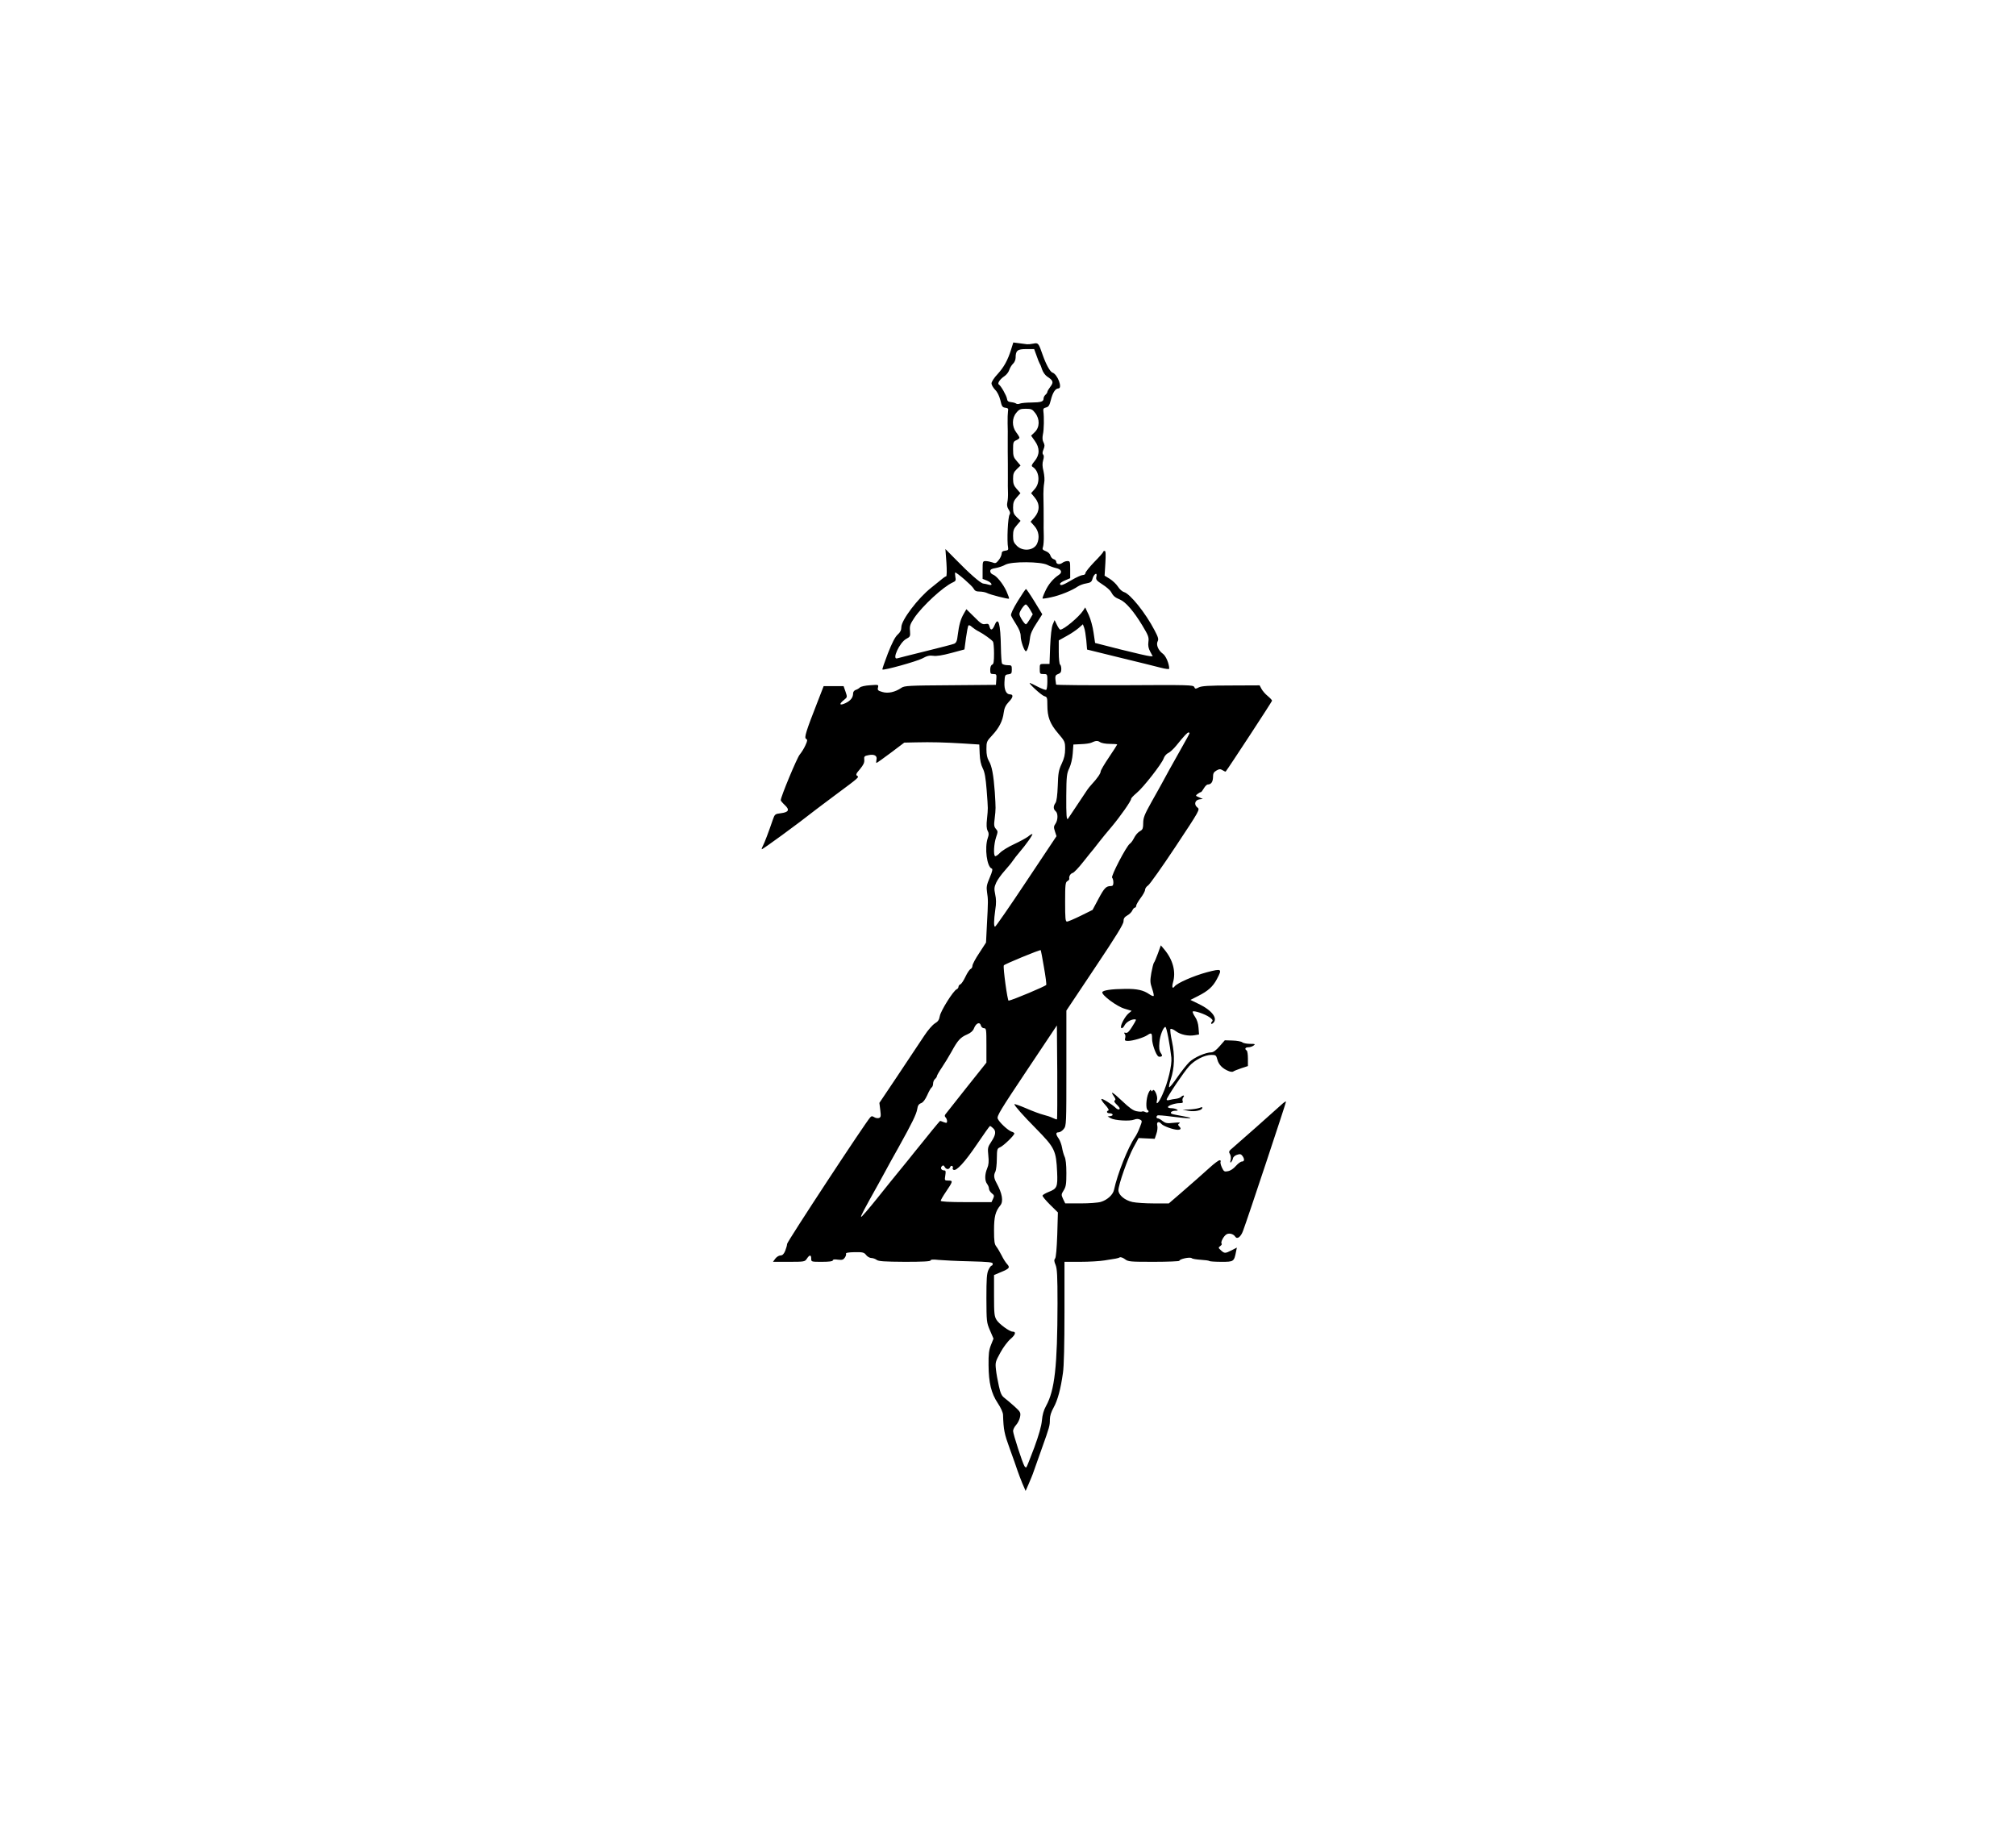 <?xml version="1.0" standalone="no"?>
<!DOCTYPE svg PUBLIC "-//W3C//DTD SVG 20010904//EN"
 "http://www.w3.org/TR/2001/REC-SVG-20010904/DTD/svg10.dtd">
<svg version="1.0" xmlns="http://www.w3.org/2000/svg"
 width="1588pt" height="1443pt" viewBox="0 0 1588 1443"
 preserveAspectRatio="xMidYMid meet">

<g transform="translate(0,1443) scale(0.1,-0.1)"
fill="#000000" stroke="none">
<path d="M7965 11678 c-27 -86 -57 -140 -107 -195 -27 -28 -48 -61 -48 -73 0
-12 13 -34 28 -50 18 -17 33 -48 42 -83 11 -49 16 -56 39 -59 22 -3 25 -7 21
-28 -2 -14 -4 -56 -3 -95 1 -38 2 -90 1 -115 0 -25 0 -73 0 -107 1 -68 1 -117
1 -215 -1 -35 0 -83 1 -108 1 -25 -1 -59 -5 -76 -5 -23 -2 -39 10 -58 12 -18
14 -30 8 -39 -14 -17 -23 -211 -12 -262 3 -16 -2 -21 -23 -23 -21 -3 -28 -9
-28 -25 -1 -12 -11 -35 -24 -50 -20 -25 -26 -27 -50 -17 -15 5 -38 10 -52 10
-23 0 -24 -3 -24 -70 l0 -70 35 -14 c39 -17 49 -43 13 -32 -13 4 -32 8 -43 9
-22 3 -108 78 -224 197 l-74 75 8 -108 c4 -59 3 -107 -2 -107 -4 0 -20 -10
-35 -23 -14 -12 -52 -42 -83 -67 -103 -81 -235 -255 -235 -310 0 -24 -8 -40
-29 -59 -20 -18 -44 -64 -77 -148 -26 -68 -46 -125 -43 -127 9 -9 268 63 314
87 38 21 57 25 86 21 26 -4 71 3 142 22 l104 28 12 91 c7 49 15 93 20 98 4 4
16 -1 27 -12 12 -10 36 -27 55 -36 38 -20 100 -64 111 -80 4 -5 8 -47 8 -93 0
-64 -3 -84 -15 -88 -9 -4 -15 -19 -15 -40 0 -30 3 -34 26 -34 23 0 25 -3 22
-42 l-3 -43 -359 -3 c-326 -2 -361 -4 -385 -20 -49 -34 -106 -47 -151 -33 -35
10 -39 15 -34 35 5 23 5 23 -62 18 -37 -2 -74 -10 -81 -18 -7 -7 -22 -16 -33
-19 -11 -4 -20 -15 -20 -26 0 -34 -19 -58 -60 -78 -47 -22 -54 -8 -12 25 27
22 27 22 12 66 l-15 43 -79 0 -78 0 -47 -121 c-93 -237 -107 -284 -92 -294 13
-7 12 -15 -5 -52 -10 -23 -31 -56 -45 -73 -21 -25 -149 -332 -149 -359 0 -4
14 -21 31 -37 41 -38 33 -57 -29 -65 -47 -6 -49 -7 -65 -53 -30 -89 -67 -186
-77 -203 -6 -10 -10 -22 -10 -28 0 -8 290 204 420 307 8 7 83 62 165 124 185
137 184 137 166 148 -11 7 -7 18 23 52 27 33 36 51 34 73 -3 27 1 31 32 37 47
10 72 -4 64 -36 -3 -14 -3 -25 0 -25 4 0 54 36 113 80 l106 80 91 2 c124 3
228 0 376 -9 l124 -8 3 -73 c2 -50 10 -86 24 -114 16 -31 23 -73 31 -172 12
-162 11 -138 3 -224 -6 -52 -4 -80 5 -97 10 -18 10 -31 1 -56 -27 -77 -7 -229
31 -241 9 -3 5 -23 -16 -72 -24 -56 -27 -74 -21 -114 9 -56 9 -76 -1 -257 l-7
-140 -53 -82 c-30 -44 -54 -90 -54 -101 0 -11 -7 -22 -14 -25 -8 -3 -27 -31
-41 -61 -14 -30 -32 -57 -40 -60 -8 -3 -15 -12 -15 -20 0 -7 -7 -16 -14 -19
-26 -10 -126 -170 -133 -211 -5 -30 -14 -43 -39 -58 -18 -11 -55 -53 -83 -96
-28 -42 -59 -88 -68 -102 -9 -14 -77 -116 -151 -227 l-135 -201 7 -56 c6 -48
5 -57 -10 -63 -9 -3 -26 -1 -37 6 -16 10 -22 10 -32 -1 -35 -36 -655 -980
-655 -997 0 -10 -7 -35 -15 -55 -11 -26 -22 -36 -38 -36 -12 0 -30 -12 -40
-25 l-18 -25 125 0 c123 0 126 1 142 25 21 32 34 32 34 0 0 -25 1 -25 85 -25
57 0 85 4 85 11 0 8 14 10 40 6 33 -4 43 -1 54 15 8 11 13 25 10 32 -3 7 19
11 68 12 65 1 75 -2 91 -23 10 -13 29 -23 41 -23 12 0 31 -7 42 -15 15 -11 59
-14 222 -15 139 0 202 3 202 11 0 7 20 9 63 4 34 -3 144 -9 245 -11 151 -4
182 -7 182 -19 0 -8 -4 -15 -9 -15 -5 0 -16 -15 -25 -34 -13 -28 -16 -69 -16
-223 1 -183 1 -190 28 -253 l28 -65 -20 -50 c-16 -40 -20 -71 -19 -160 1 -138
21 -221 73 -299 23 -34 40 -72 41 -90 4 -122 10 -150 54 -271 26 -71 53 -148
60 -170 7 -22 25 -67 38 -100 l26 -60 24 55 c13 30 32 75 40 100 9 25 37 104
62 175 63 176 65 184 65 233 0 28 10 59 30 95 31 56 55 143 73 272 8 50 12
231 12 477 l0 398 125 0 c69 0 154 5 190 11 36 6 75 12 87 14 12 2 27 6 33 10
7 4 25 -2 41 -14 26 -20 40 -21 229 -21 110 0 200 4 200 8 0 14 83 32 97 21 6
-6 39 -11 72 -13 34 -2 64 -6 68 -10 3 -3 46 -6 95 -6 97 0 99 1 115 83 l6 29
-41 -21 c-51 -26 -57 -26 -85 0 -21 19 -21 21 -5 33 10 7 15 16 11 19 -11 11
18 64 41 75 22 10 53 1 67 -21 15 -22 44 0 61 48 36 95 338 1006 338 1016 0 6
-17 -5 -37 -24 -69 -63 -338 -301 -378 -335 -35 -29 -38 -34 -27 -52 7 -12 10
-32 6 -48 -5 -18 -3 -24 4 -17 5 6 12 19 14 29 1 11 16 24 32 29 24 8 32 6 43
-9 18 -25 16 -44 -4 -44 -10 0 -31 -16 -48 -35 -18 -21 -43 -38 -62 -41 -28
-6 -33 -3 -48 29 -9 20 -14 41 -10 46 3 6 0 11 -8 11 -8 0 -43 -26 -78 -58
-78 -70 -107 -96 -228 -201 l-94 -81 -118 0 c-65 0 -141 5 -168 11 -60 13
-111 55 -111 93 0 43 75 256 118 336 l41 75 63 -3 64 -3 13 39 c8 22 11 52 7
66 -7 29 13 36 33 12 14 -17 95 -46 128 -46 26 0 29 10 11 28 -10 10 -10 15 2
23 11 7 -3 8 -45 4 -52 -6 -64 -3 -87 14 -14 12 -31 21 -37 21 -13 0 -15 16
-3 23 4 3 54 -1 112 -9 137 -18 200 -17 95 2 -44 8 -86 16 -93 19 -21 8 -3 25
26 25 21 0 24 2 12 10 -8 5 -27 10 -42 10 -16 0 -28 4 -28 9 0 12 56 31 93 31
23 0 28 4 23 16 -4 9 -1 23 5 30 14 17 -2 19 -19 2 -6 -6 -24 -12 -39 -14 -15
-1 -38 -6 -50 -9 -14 -4 -23 -3 -23 3 0 16 134 216 177 263 44 49 122 89 175
89 35 0 38 -2 48 -39 11 -40 42 -71 92 -90 14 -5 29 -6 34 -1 5 4 33 15 62 25
l52 17 0 58 c0 32 -4 62 -10 65 -18 11 -11 25 13 25 13 0 31 6 41 13 17 12 13
14 -27 14 -25 0 -53 5 -61 12 -8 7 -43 13 -76 14 l-62 2 -42 -48 c-26 -30 -49
-47 -64 -47 -45 0 -136 -40 -174 -77 -20 -20 -63 -74 -94 -119 -31 -46 -60
-81 -64 -79 -4 3 1 31 12 62 30 88 33 191 10 298 -11 50 -16 94 -12 99 5 4 23
-3 42 -17 37 -28 99 -41 149 -32 l34 6 -4 52 c-2 33 -12 64 -27 86 -13 19 -21
38 -19 42 7 11 95 -18 132 -44 20 -14 29 -25 23 -31 -16 -16 -11 -30 5 -16 42
35 -7 101 -114 152 l-64 31 61 31 c79 40 116 74 147 132 44 83 41 86 -78 55
-104 -28 -232 -84 -254 -111 -17 -23 -24 -8 -13 31 24 84 0 177 -68 259 l-28
33 -23 -64 c-13 -35 -27 -69 -32 -74 -4 -6 -13 -42 -20 -80 -10 -61 -10 -75 6
-122 10 -29 16 -56 12 -59 -3 -3 -18 3 -34 14 -46 32 -96 43 -189 42 -108 -1
-176 -11 -181 -26 -7 -22 115 -113 175 -130 l56 -17 -25 -21 c-24 -20 -59 -82
-59 -105 0 -19 16 -12 29 13 13 24 50 46 77 46 18 0 18 0 -21 -63 -22 -35 -35
-47 -48 -43 -13 3 -15 1 -8 -8 6 -7 8 -22 4 -34 -5 -19 -1 -22 23 -22 36 0
121 25 151 45 33 22 38 19 38 -28 0 -42 30 -125 49 -139 5 -3 15 -4 22 -1 11
4 10 10 -3 29 -12 19 -14 39 -10 84 4 52 31 120 47 120 9 0 36 -140 47 -242 6
-57 -27 -196 -70 -290 -29 -67 -55 -92 -43 -43 8 30 -22 95 -34 75 -6 -10 -9
-9 -13 1 -3 9 -11 -1 -21 -23 -18 -42 -22 -123 -6 -133 18 -11 0 -26 -19 -15
-10 5 -21 7 -24 4 -3 -3 -22 -2 -43 2 -28 5 -57 26 -116 82 -75 71 -97 83 -62
33 12 -17 13 -25 5 -30 -7 -5 -3 -15 14 -31 14 -13 25 -27 25 -32 0 -12 -17
-10 -32 5 -29 28 -107 77 -112 69 -3 -4 11 -26 31 -47 20 -22 31 -41 24 -43
-18 -6 -13 -22 8 -22 29 0 35 -18 9 -22 l-23 -3 24 -14 c32 -18 150 -25 185
-11 18 7 33 7 46 0 18 -9 18 -11 -2 -62 -10 -28 -28 -63 -38 -77 -53 -76 -138
-288 -165 -415 -8 -38 -53 -79 -103 -94 -22 -7 -94 -12 -160 -12 l-121 0 -17
35 c-15 33 -15 36 5 68 18 29 21 50 21 136 0 66 -5 111 -14 129 -7 15 -16 47
-20 71 -4 24 -16 56 -26 71 -25 35 -25 50 -1 50 11 0 29 12 40 26 21 26 21 37
21 480 l0 453 225 337 c166 248 225 344 225 365 0 23 7 34 29 47 17 9 35 27
40 39 6 13 15 23 21 23 5 0 10 7 10 15 0 8 16 35 35 61 19 25 35 54 35 65 0
10 11 26 24 34 13 9 111 147 217 307 191 288 192 291 171 307 -29 22 -20 59
17 64 l26 3 -30 13 c-29 12 -29 13 -11 27 11 8 22 14 26 14 3 0 14 14 23 30
10 17 24 30 30 30 27 0 41 20 42 57 0 30 5 40 27 53 23 13 31 13 49 2 11 -7
22 -12 24 -10 19 23 365 551 365 558 0 5 -15 21 -34 37 -19 15 -41 41 -49 56
l-15 28 -225 -1 c-177 0 -232 -4 -254 -15 -25 -13 -29 -13 -36 3 -7 16 -43 17
-547 14 -297 -1 -541 1 -541 5 -10 67 -9 74 16 83 19 7 25 17 25 39 0 16 -4
33 -10 36 -5 3 -10 48 -10 98 l0 92 61 34 c34 18 76 47 95 63 l34 30 10 -27
c6 -15 13 -60 17 -100 l6 -72 256 -63 c141 -34 286 -70 324 -80 37 -10 67 -13
67 -8 0 39 -26 101 -50 118 -36 26 -55 71 -41 98 9 16 4 33 -24 86 -71 137
-194 290 -242 302 -13 4 -35 23 -47 43 -13 20 -42 47 -64 61 l-41 25 6 98 c4
70 3 97 -5 97 -7 0 -12 -3 -12 -8 0 -4 -31 -40 -70 -79 -38 -40 -70 -79 -70
-88 0 -9 -9 -15 -21 -15 -11 0 -51 -18 -88 -40 -69 -41 -91 -48 -91 -29 0 6
18 18 40 27 l40 17 0 68 c0 63 -1 67 -22 67 -13 0 -31 -7 -41 -15 -21 -15 -47
-10 -47 10 0 8 -9 17 -20 20 -11 3 -22 16 -26 29 -3 13 -18 27 -36 34 -26 10
-29 15 -22 34 4 13 7 52 6 88 -1 36 -2 88 -1 115 0 54 0 138 -2 213 0 26 2 65
6 86 5 23 2 61 -5 93 -10 39 -10 62 -3 87 7 24 7 38 0 45 -7 7 -6 20 3 41 10
25 10 35 0 55 -9 16 -10 36 -5 62 9 38 10 137 4 182 -3 20 1 26 21 31 20 5 27
16 38 60 14 57 36 90 59 90 35 0 -6 112 -47 125 -18 6 -50 63 -77 140 -32 93
-35 96 -73 88 -19 -4 -42 -6 -50 -5 -8 1 -36 5 -61 8 l-47 6 -17 -54z m200
-50 c10 -29 21 -57 25 -63 4 -5 13 -27 19 -47 7 -20 24 -44 39 -54 48 -31 53
-45 26 -80 -13 -17 -24 -36 -24 -41 0 -6 -7 -16 -15 -23 -8 -7 -15 -20 -15
-30 0 -24 -19 -30 -98 -31 -37 0 -76 -4 -87 -8 -11 -5 -24 -5 -30 -1 -5 5 -23
10 -40 12 -23 2 -31 9 -33 27 -4 25 -47 101 -64 112 -14 9 9 42 43 65 16 10
34 33 39 50 6 18 20 40 30 49 11 10 20 31 20 47 0 56 14 68 83 68 l63 0 19
-52z m-11 -451 c38 -49 36 -113 -3 -151 l-29 -28 29 -41 c40 -55 40 -109 -1
-159 -24 -28 -27 -39 -17 -45 54 -33 63 -124 18 -175 l-29 -33 29 -35 c41 -49
40 -106 -2 -155 l-31 -35 31 -35 c34 -39 41 -92 20 -138 -25 -54 -111 -64
-159 -17 -25 25 -30 37 -30 79 0 41 5 56 30 84 l29 34 -29 28 c-25 24 -30 37
-30 77 0 39 6 54 29 80 l29 33 -29 33 c-23 26 -29 42 -29 80 0 40 5 53 30 77
l29 28 -29 34 c-26 29 -30 41 -30 94 0 54 2 61 25 71 14 6 25 15 25 20 0 5
-11 24 -25 42 -35 46 -35 113 1 155 22 27 32 31 74 31 44 0 52 -4 74 -33z m96
-1197 c19 -10 50 -21 68 -25 43 -9 53 -34 22 -54 -44 -29 -83 -75 -107 -129
-14 -29 -23 -55 -21 -57 2 -2 33 2 68 10 68 14 166 54 210 85 14 9 44 21 66
24 35 6 43 12 50 38 12 40 40 53 30 15 -5 -23 0 -30 48 -61 30 -19 60 -45 67
-58 17 -32 31 -45 71 -61 45 -19 109 -93 176 -204 47 -78 53 -93 48 -129 -4
-29 0 -51 14 -77 l20 -37 -22 1 c-13 0 -115 24 -228 52 l-204 52 -12 81 c-6
45 -23 107 -38 140 l-28 59 -16 -25 c-33 -50 -152 -150 -180 -150 -5 0 -17 17
-27 38 l-18 37 -15 -35 c-9 -23 -16 -84 -20 -172 l-5 -138 -38 0 c-39 0 -39 0
-39 -40 0 -38 2 -40 30 -40 30 0 30 0 30 -59 0 -33 -4 -62 -9 -65 -5 -3 -35 8
-66 24 -31 17 -60 30 -63 30 -15 0 93 -99 114 -104 22 -6 24 -12 24 -70 0 -94
20 -147 84 -222 54 -63 56 -68 56 -124 0 -42 -7 -74 -27 -116 -24 -51 -28 -75
-31 -174 -3 -76 -9 -122 -18 -135 -18 -25 -18 -49 1 -65 20 -16 19 -70 -1 -99
-14 -20 -15 -28 -4 -61 l12 -37 -238 -357 c-130 -196 -241 -356 -246 -356 -11
0 -10 49 2 135 8 48 7 84 -1 120 -9 43 -8 56 8 92 11 24 41 65 67 94 25 28 54
63 63 77 10 15 33 45 53 68 51 59 111 144 101 144 -5 0 -20 -9 -34 -21 -15
-11 -64 -38 -109 -59 -46 -21 -96 -52 -112 -69 -16 -17 -33 -28 -38 -25 -14 9
-9 97 8 148 15 44 15 48 -1 66 -15 17 -17 30 -10 82 9 77 9 78 1 208 -10 135
-23 207 -47 246 -13 22 -19 50 -19 92 0 58 2 63 45 109 55 59 83 114 91 178 5
38 15 59 41 87 34 34 37 58 9 58 -30 0 -47 36 -44 96 3 56 4 59 31 62 24 3 27
8 27 38 0 32 -2 34 -34 34 -19 0 -38 6 -43 12 -4 7 -8 65 -9 129 -3 187 -20
246 -49 175 -18 -42 -32 -46 -41 -11 -5 20 -11 23 -33 19 -22 -5 -36 4 -87 56
l-62 61 -20 -35 c-25 -42 -38 -89 -48 -169 -5 -46 -11 -60 -28 -68 -11 -5
-113 -31 -226 -59 -113 -28 -213 -53 -222 -56 -46 -14 18 125 70 153 32 17 33
20 30 63 -4 39 1 53 34 103 64 94 226 244 303 279 23 10 26 16 20 45 -3 18 -3
33 -1 33 14 0 132 -103 144 -125 10 -19 21 -25 48 -25 19 0 44 -5 55 -10 25
-14 171 -51 177 -46 2 3 -7 29 -20 58 -28 61 -80 124 -109 133 -10 4 -19 15
-19 25 0 14 10 20 42 25 24 4 59 16 78 27 49 26 277 25 330 -2z m1120 -1326
c0 -3 -26 -51 -58 -107 -32 -56 -78 -138 -102 -182 -24 -44 -51 -93 -60 -110
-9 -16 -45 -82 -81 -145 -54 -97 -64 -122 -64 -164 0 -38 -4 -51 -20 -60 -23
-13 -39 -31 -57 -66 -7 -14 -20 -31 -29 -37 -28 -21 -150 -256 -139 -267 6 -6
10 -23 10 -38 0 -21 -5 -28 -19 -28 -38 0 -52 -14 -98 -100 l-47 -88 -93 -46
c-51 -25 -100 -46 -108 -46 -13 0 -15 24 -15 155 0 136 2 155 18 164 9 5 16
13 15 18 -5 17 8 41 26 46 10 2 48 42 84 88 37 46 72 91 80 99 7 8 28 35 47
60 19 25 63 78 97 118 67 80 153 202 153 219 0 6 19 26 43 46 52 42 199 231
213 272 5 16 21 36 35 42 15 7 44 34 65 60 62 77 87 103 96 103 4 0 8 -2 8 -6z
m-628 -84 c32 0 58 -2 58 -5 0 -2 -29 -48 -65 -101 -36 -53 -65 -103 -65 -111
0 -16 -29 -57 -70 -101 -14 -15 -29 -34 -35 -43 -10 -16 -146 -220 -152 -228
-12 -16 -15 29 -14 180 1 155 4 177 24 218 13 28 24 74 27 116 l5 70 60 3 c33
1 69 6 80 11 37 17 50 18 70 5 11 -8 45 -14 77 -14z m-519 -1759 c13 -72 21
-135 18 -140 -8 -11 -259 -117 -296 -124 -9 -2 -45 259 -38 278 3 9 284 125
291 120 1 -1 13 -61 25 -134z m-496 -461 c3 -11 14 -20 24 -20 18 0 19 -9 19
-135 l0 -136 -157 -197 c-86 -108 -161 -203 -166 -210 -7 -9 -6 -17 1 -24 7
-7 12 -20 12 -30 0 -15 -4 -16 -26 -8 -14 6 -27 10 -29 10 -1 0 -29 -33 -61
-72 -32 -40 -66 -82 -75 -93 -9 -11 -38 -47 -65 -80 -26 -33 -75 -94 -109
-135 -34 -41 -117 -144 -184 -228 -68 -85 -125 -151 -128 -148 -5 4 19 50 137
261 9 17 33 59 52 95 19 36 66 121 105 190 109 196 141 262 148 303 4 28 12
40 31 47 16 6 32 28 48 63 13 30 29 58 35 61 6 4 11 18 11 30 0 13 7 29 15 36
8 7 15 17 15 23 0 5 17 35 38 66 21 31 56 88 77 126 49 90 70 113 123 136 28
12 46 28 53 46 17 44 47 57 56 23z m599 -737 c-2 -3 -17 2 -33 10 -15 8 -48
19 -73 25 -25 6 -87 29 -137 51 -51 22 -93 36 -93 33 0 -12 70 -91 169 -191
151 -154 160 -173 168 -346 5 -116 -1 -129 -68 -155 -24 -10 -45 -22 -47 -28
-2 -6 25 -38 59 -72 l62 -61 -5 -175 c-4 -111 -10 -179 -17 -188 -9 -11 -8
-23 4 -51 12 -31 15 -85 15 -304 -1 -495 -22 -683 -90 -806 -19 -34 -29 -70
-33 -115 -4 -44 -23 -112 -60 -213 -31 -82 -58 -151 -62 -155 -3 -4 -10 0 -15
8 -16 25 -90 254 -90 277 0 12 11 34 24 48 13 14 27 42 31 63 6 34 4 39 -43
82 -28 25 -63 55 -79 67 -23 17 -32 36 -45 95 -9 40 -20 99 -23 130 -6 55 -4
62 35 133 22 41 59 90 82 109 37 32 44 56 14 56 -24 0 -106 60 -126 92 -18 29
-20 51 -20 194 l0 160 55 23 c67 28 73 36 47 64 -11 12 -30 42 -42 67 -13 25
-31 56 -41 69 -16 20 -19 42 -19 130 0 107 11 149 50 196 25 31 15 93 -30 175
-22 40 -24 63 -9 91 5 11 11 56 11 100 1 77 2 81 27 92 27 12 111 93 111 108
0 4 -9 11 -21 14 -30 10 -99 75 -110 103 -8 20 22 69 229 379 l237 355 3 -367
c1 -203 0 -370 -2 -372z m-504 -70 c26 -23 22 -53 -13 -106 -29 -44 -30 -50
-24 -110 5 -47 3 -73 -9 -101 -20 -48 -20 -96 -1 -122 8 -10 15 -27 15 -37 0
-11 10 -27 22 -37 20 -15 21 -21 10 -44 l-12 -26 -200 0 c-134 0 -200 4 -200
11 0 5 18 37 40 69 57 84 58 90 21 90 -31 0 -31 1 -25 40 5 32 4 40 -9 40 -22
0 -32 19 -18 33 9 9 15 8 22 -5 12 -22 35 -23 43 -2 3 8 10 12 16 9 6 -4 8
-10 5 -15 -3 -5 -1 -11 5 -15 22 -14 90 60 184 199 54 80 101 146 104 146 3 0
14 -7 24 -17z"/>
<path d="M8017 9695 c-37 -60 -56 -101 -53 -113 3 -10 22 -42 41 -72 24 -38
35 -66 35 -92 0 -37 28 -118 41 -118 11 0 27 52 32 101 3 33 17 67 51 118 l46
72 -61 100 c-33 54 -64 99 -67 99 -4 0 -33 -43 -65 -95z m97 -67 l21 -37 -22
-38 c-12 -20 -26 -39 -31 -41 -10 -3 -52 62 -52 81 0 21 40 79 52 75 6 -2 20
-20 32 -40z"/>
<path d="M9440 5700 c-14 -4 -47 -9 -75 -10 l-50 -2 50 -9 c48 -8 105 5 105
23 0 5 -1 8 -2 7 -2 -1 -14 -5 -28 -9z"/>
</g>
</svg>
